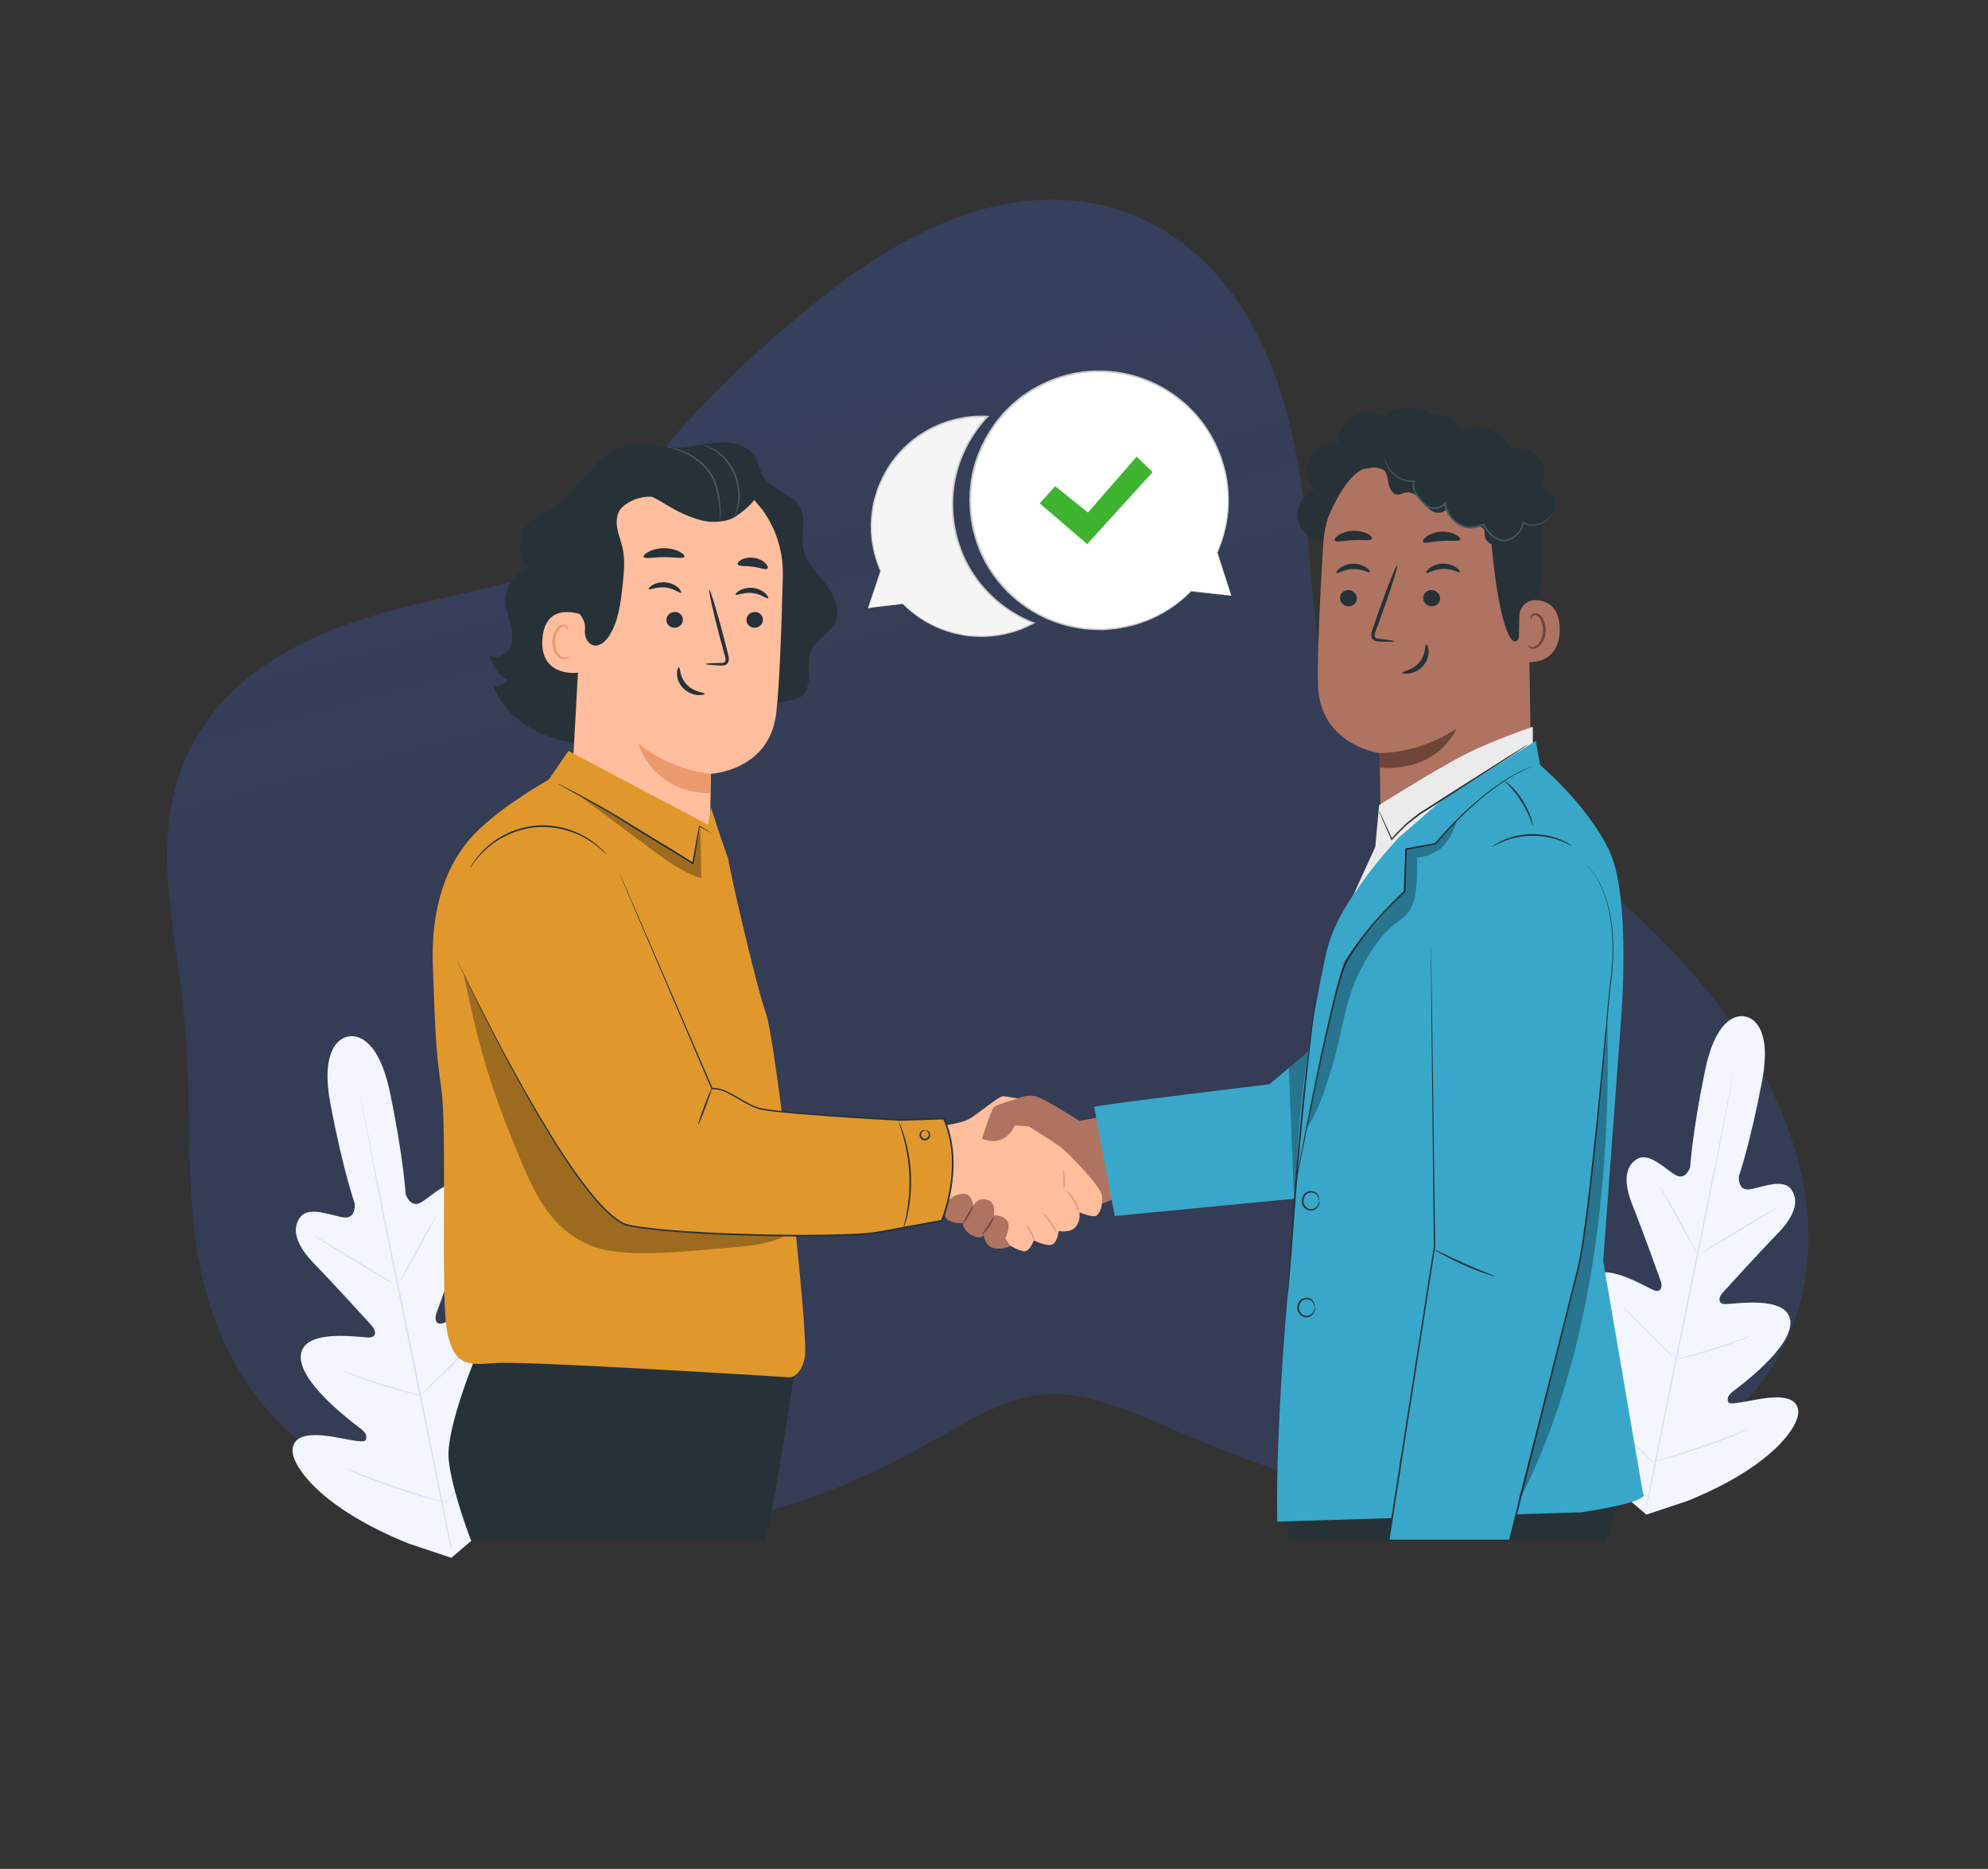 <svg width="383" height="360" viewBox="0 0 383 360" fill="none" xmlns="http://www.w3.org/2000/svg">
<rect x="0" y="0" width="383" height="360" fill="#333333" stroke="none"/>
<path fill-rule="evenodd" clip-rule="evenodd" d="M152.247 289.802L150.568 290.31L148.87 290.796L147.153 291.259L145.418 291.699L143.665 292.114L141.894 292.505L140.106 292.87L138.302 293.21L136.482 293.523L134.646 293.81L132.796 294.069L130.931 294.302L129.052 294.506L127.16 294.682L125.254 294.831L123.337 294.951L121.406 295.043L119.465 295.106L117.512 295.141L115.548 295.147L113.574 295.124L111.59 295.072L109.596 294.991L107.594 294.881L105.584 294.741L103.567 294.57L101.543 294.367L99.515 294.132L97.483 293.863L95.451 293.559L93.419 293.218L91.39 292.838L89.366 292.418L87.349 291.957L85.343 291.453L83.349 290.905L81.37 290.312L79.409 289.672L77.469 288.985L75.553 288.25L73.662 287.466L71.801 286.632L69.971 285.749L68.175 284.816L66.416 283.833L64.697 282.8L63.019 281.718L61.384 280.587L59.796 279.408L58.256 278.182L56.766 276.91L55.327 275.593L53.941 274.232L52.609 272.829L51.333 271.385L50.114 269.903L48.952 268.383L47.847 266.828L46.801 265.24L45.813 263.621L44.883 261.972L44.011 260.297L43.197 258.597L42.44 256.875L41.739 255.133L41.092 253.372L40.499 251.596L39.958 249.807L39.467 248.007L39.024 246.197L38.628 244.38L38.276 242.559L37.965 240.734L37.694 238.909L37.459 237.084L37.258 235.262L37.087 233.443L36.944 231.63L36.827 229.824L36.731 228.025L36.654 226.235L36.592 224.455L36.543 222.686L36.504 220.928L36.472 219.181L36.444 217.446L36.416 215.723L36.388 214.012L36.356 212.313L36.318 210.626L36.273 208.949L36.218 207.284L36.151 205.628L36.073 203.982L35.981 202.344L35.875 200.715L35.754 199.092L35.619 197.475L35.47 195.862L35.307 194.254L35.131 192.649L34.943 191.046L34.744 189.444L34.536 187.842L34.322 186.24L34.102 184.637L33.88 183.032L33.657 181.424L33.437 179.814L33.223 178.201L33.018 176.585L32.826 174.966L32.652 173.344L32.498 171.719L32.371 170.093L32.273 168.465L32.208 166.837L32.18 165.21L32.193 163.585L32.248 161.962L32.349 160.344L32.499 158.732L32.701 157.128L32.956 155.532L33.266 153.947L33.634 152.374L34.062 150.816L34.549 149.273L35.099 147.749L35.712 146.244L36.388 144.761L37.128 143.301L37.932 141.867L38.802 140.46L39.735 139.082L40.733 137.735L41.794 136.42L42.917 135.138L44.101 133.893L45.345 132.684L46.647 131.513L48.005 130.381L49.416 129.288L50.879 128.237L52.39 127.227L53.947 126.259L55.546 125.332L57.184 124.448L58.858 123.605L60.563 122.803L62.297 122.042L64.054 121.321L65.831 120.638L67.624 119.992L69.429 119.382L71.241 118.806L73.056 118.262L74.87 117.748L76.679 117.262L78.478 116.8L80.265 116.361L82.035 115.942L83.784 115.54L85.51 115.151L87.208 114.773L88.876 114.403L90.512 114.037L92.112 113.672L93.674 113.306L95.197 112.935L96.679 112.555L98.118 112.165L99.514 111.761L100.867 111.34L102.174 110.9L103.437 110.438L104.657 109.953L105.832 109.441L106.965 108.902L108.056 108.334L109.108 107.735L110.121 107.105L111.098 106.442L112.041 105.747L112.952 105.018L113.833 104.257L114.689 103.463L115.52 102.637L116.332 101.78L117.125 100.894L117.904 99.979L118.672 99.037L119.431 98.071L120.185 97.083L120.937 96.073L121.69 95.046L122.446 94.004L123.209 92.949L123.981 91.884L124.763 90.811L125.559 89.733L126.369 88.652L127.195 87.57L128.038 86.487L128.899 85.407L129.779 84.329L130.678 83.254L131.596 82.183L132.533 81.117L133.49 80.054L134.465 78.995L135.459 77.938L136.472 76.885L137.503 75.833L138.553 74.782L139.62 73.732L140.705 72.681L141.808 71.629L142.929 70.575L144.067 69.519L145.224 68.458L146.399 67.395L147.592 66.327L148.804 65.255L150.035 64.18L151.287 63.101L152.558 62.019L153.851 60.935L155.165 59.85L156.502 58.764L157.861 57.681L159.244 56.6L160.651 55.525L162.082 54.456L163.539 53.397L165.02 52.35L166.527 51.317L168.06 50.301L169.619 49.306L171.203 48.333L172.814 47.387L174.449 46.47L176.109 45.586L177.793 44.738L179.501 43.929L181.231 43.163L182.982 42.443L184.753 41.773L186.543 41.154L188.35 40.592L190.172 40.088L192.008 39.647L193.855 39.269L195.712 38.959L197.575 38.719L199.443 38.551L201.313 38.457L203.183 38.44L205.05 38.5L206.91 38.64L208.762 38.86L210.602 39.163L212.428 39.547L214.237 40.016L216.025 40.567L217.79 41.202L219.528 41.92L221.238 42.721L222.916 43.603L224.56 44.567L226.167 45.611L227.734 46.733L229.259 47.932L230.74 49.205L232.174 50.551L233.56 51.966L234.895 53.449L236.179 54.996L237.409 56.604L238.584 58.27L239.704 59.99L240.768 61.761L241.775 63.577L242.725 65.436L243.619 67.332L244.456 69.26L245.239 71.216L245.967 73.194L246.643 75.191L247.268 77.2L247.844 79.217L248.372 81.237L248.856 83.257L249.298 85.271L249.7 87.276L250.064 89.268L250.394 91.243L250.693 93.197L250.963 95.129L251.206 97.034L251.427 98.91L251.628 100.755L251.812 102.566L251.982 104.343L252.141 106.083L252.291 107.785L252.435 109.449L252.577 111.072L252.717 112.656L252.86 114.198L253.007 115.699L253.161 117.159L253.325 118.578L253.502 119.955L253.692 121.291L253.899 122.586L254.125 123.841L254.373 125.056L254.643 126.233L254.939 127.371L255.262 128.472L255.614 129.537L255.997 130.566L256.412 131.563L256.861 132.526L257.345 133.459L257.865 134.363L258.422 135.239L259.018 136.089L259.652 136.915L260.326 137.719L261.04 138.503L261.794 139.268L262.588 140.017L263.422 140.752L264.296 141.475L265.209 142.187L266.161 142.892L267.151 143.59L268.177 144.285L269.241 144.978L270.339 145.671L271.47 146.366L272.635 147.065L273.83 147.77L275.055 148.482L276.308 149.204L277.587 149.936L278.891 150.681L280.217 151.44L281.565 152.215L282.933 153.006L284.319 153.815L285.72 154.642L287.137 155.49L288.566 156.359L290.008 157.249L291.459 158.162L292.919 159.098L294.386 160.058L295.86 161.043L297.338 162.053L298.821 163.088L300.307 164.149L301.794 165.236L303.283 166.35L304.773 167.491L306.262 168.658L307.749 169.854L309.235 171.077L310.718 172.328L312.197 173.606L313.672 174.914L315.141 176.249L316.603 177.613L318.056 179.006L319.499 180.427L320.93 181.877L322.347 183.356L323.749 184.863L325.134 186.398L326.501 187.962L327.847 189.553L329.171 191.171L330.471 192.817L331.745 194.489L332.991 196.186L334.206 197.909L335.387 199.657L336.532 201.427L337.638 203.22L338.702 205.035L339.721 206.869L340.694 208.722L341.617 210.592L342.489 212.478L343.308 214.378L344.072 216.292L344.779 218.216L345.428 220.15L346.016 222.093L346.543 224.041L347.007 225.994L347.408 227.949L347.742 229.905L348.01 231.86L348.21 233.812L348.342 235.759L348.404 237.698L348.395 239.628L348.316 241.547L348.164 243.453L347.94 245.343L347.643 247.215L347.273 249.068L346.83 250.899L346.313 252.705L345.723 254.486L345.059 256.239L344.322 257.961L343.513 259.651L342.631 261.307L341.679 262.927L340.656 264.509L339.564 266.052L338.403 267.553L337.176 269.011L335.883 270.425L334.526 271.793L333.107 273.115L331.628 274.387L330.091 275.611L328.497 276.784L326.85 277.906L325.15 278.976L323.402 279.994L321.606 280.959L319.766 281.87L317.884 282.728L315.963 283.533L314.005 284.284L312.013 284.981L309.99 285.625L307.937 286.216L305.859 286.754L303.757 287.24L301.633 287.675L299.49 288.057L297.331 288.389L295.158 288.671L292.973 288.904L290.777 289.087L288.574 289.222L286.364 289.31L284.151 289.35L281.934 289.344L279.717 289.292L277.501 289.194L275.287 289.052L273.077 288.866L270.873 288.636L268.675 288.364L266.485 288.05L264.306 287.695L262.137 287.301L259.982 286.868L257.842 286.399L255.718 285.894L253.613 285.356L251.527 284.786L249.462 284.186L247.421 283.56L245.403 282.908L243.413 282.234L241.449 281.541L239.516 280.831L237.613 280.109L235.742 279.377L233.905 278.639L232.104 277.901L230.339 277.166L228.611 276.437L226.921 275.72L225.27 275.018L223.658 274.335L222.085 273.676L220.551 273.043L219.055 272.441L217.597 271.873L216.176 271.342L214.791 270.85L213.44 270.402L212.123 269.998L210.837 269.641L209.581 269.332L208.353 269.074L207.15 268.867L205.97 268.711L204.812 268.608L203.672 268.557L202.549 268.558L201.44 268.611L200.342 268.716L199.253 268.87L198.171 269.074L197.093 269.325L196.016 269.622L194.94 269.962L193.861 270.345L192.777 270.768L191.686 271.228L190.587 271.723L189.478 272.251L188.356 272.809L187.221 273.394L186.071 274.004L184.904 274.636L183.721 275.287L182.518 275.955L181.297 276.636L180.055 277.33L178.792 278.031L177.507 278.74L176.201 279.452L174.873 280.165L173.521 280.878L172.147 281.589L170.75 282.294L169.331 282.993L167.888 283.683L166.423 284.363L164.935 285.032L163.424 285.687L161.891 286.328L160.337 286.952L158.761 287.56L157.163 288.15L155.545 288.721L153.906 289.272L152.247 289.802Z" fill="url(#paint0_linear_4_1581)"/>
<path d="M67.055 199.682C67.055 199.682 72.516 197.889 75.137 210.476C77.759 223.063 78.147 230.024 78.147 230.024C78.147 230.024 79.003 232.743 81.011 231.665C83.019 230.587 86.375 226.886 88.869 228.4C91.46 229.969 91.526 233.349 89.73 237.801C87.934 242.253 84.366 252.151 84.045 253.048C83.729 253.926 83.887 255.392 85.368 254.877C86.854 254.362 96.235 248.323 98.838 252.939C101.441 257.555 94.403 269.136 93.656 270.421C92.91 271.699 93.019 272.365 93.583 272.886C94.148 273.407 97.109 271.081 99.851 269.47C102.588 267.864 106.046 266.477 107.327 269.264C108.607 272.05 106.635 281.645 93.456 294.511L86.957 300.072L78.802 297.358C61.728 290.483 56.242 282.366 56.358 279.301C56.473 276.236 60.199 276.199 63.348 276.642C66.497 277.084 70.119 278.107 70.441 277.411C70.763 276.714 70.611 276.06 69.434 275.157C68.257 274.255 57.322 266.229 57.966 260.971C58.609 255.713 69.591 257.718 71.163 257.633C72.735 257.542 72.316 256.131 71.691 255.441C71.054 254.732 63.973 246.942 60.611 243.513C57.25 240.079 56.024 236.929 57.82 234.494C59.549 232.144 64.064 234.288 66.333 234.518C68.602 234.748 68.354 231.907 68.354 231.907C68.354 231.907 66.06 225.329 63.669 212.693C61.279 200.057 67.164 199.651 67.164 199.651" fill="#F3F6FF"/>
<path d="M87.024 298.279C85.234 289.005 82.656 276.218 79.755 262.098C76.861 247.984 74.246 235.203 72.407 225.941C71.491 221.319 70.751 217.575 70.235 214.971C69.98 213.687 69.78 212.681 69.64 211.991C69.573 211.657 69.519 211.403 69.476 211.215C69.44 211.04 69.41 210.955 69.41 210.955C69.41 210.955 69.416 211.046 69.446 211.221C69.476 211.409 69.525 211.669 69.58 212.003C69.707 212.699 69.889 213.705 70.12 214.995C70.593 217.594 71.303 221.349 72.195 225.983C73.985 235.257 76.564 248.044 79.458 262.158C82.358 276.278 84.967 289.059 86.806 298.321" fill="#D8E0FE"/>
<path d="M84.385 233.767C84.385 233.767 84.24 233.936 84.021 234.264C83.803 234.597 83.499 235.081 83.129 235.687C82.395 236.905 81.418 238.607 80.381 240.509C79.367 242.381 78.451 244.077 77.747 245.385C77.432 245.96 77.165 246.457 76.94 246.857C76.746 247.202 76.649 247.402 76.667 247.414C76.685 247.426 76.813 247.245 77.037 246.918C77.256 246.584 77.559 246.1 77.923 245.488C78.645 244.264 79.598 242.55 80.635 240.648C81.661 238.782 82.589 237.098 83.305 235.79C83.627 235.215 83.894 234.724 84.118 234.318C84.306 233.967 84.404 233.773 84.385 233.761V233.767Z" fill="#D8E0FE"/>
<path d="M75.872 247.354C75.915 247.287 72.486 245.125 68.215 242.532C63.943 239.94 60.448 237.892 60.405 237.959C60.363 238.025 63.791 240.188 68.063 242.78C72.335 245.373 75.83 247.42 75.872 247.354Z" fill="#D8E0FE"/>
<path d="M81.296 268.827C81.296 268.827 81.084 268.737 80.696 268.627C80.24 268.506 79.688 268.355 79.039 268.179C77.644 267.798 75.714 267.265 73.602 266.604C71.491 265.944 69.604 265.284 68.239 264.793C67.601 264.569 67.061 264.375 66.618 264.218C66.236 264.084 66.018 264.018 66.012 264.036C66.005 264.054 66.206 264.157 66.576 264.321C66.946 264.484 67.486 264.714 68.16 264.987C69.507 265.526 71.394 266.223 73.511 266.883C75.623 267.549 77.571 268.052 78.984 268.379C79.694 268.543 80.265 268.664 80.665 268.737C81.066 268.809 81.284 268.846 81.29 268.827H81.296Z" fill="#D8E0FE"/>
<path d="M91.715 258.233C91.715 258.233 91.539 258.348 91.26 258.603C90.981 258.857 90.587 259.227 90.101 259.687C89.13 260.614 87.808 261.904 86.357 263.34C84.907 264.781 83.603 266.096 82.674 267.053C82.207 267.531 81.837 267.925 81.582 268.204C81.327 268.482 81.194 268.64 81.212 268.652C81.224 268.664 81.388 268.537 81.667 268.282C81.946 268.034 82.341 267.658 82.826 267.198C83.797 266.271 85.12 264.981 86.57 263.545C88.02 262.104 89.324 260.789 90.253 259.832C90.72 259.354 91.09 258.96 91.345 258.681C91.6 258.403 91.733 258.245 91.715 258.233Z" fill="#D8E0FE"/>
<path d="M98.916 276.581C98.916 276.581 98.698 276.739 98.34 277.06C97.945 277.423 97.448 277.889 96.853 278.447C95.603 279.628 93.892 281.27 92.017 283.093C90.142 284.922 88.449 286.588 87.242 287.799C86.672 288.381 86.192 288.866 85.816 289.253C85.482 289.599 85.306 289.798 85.325 289.817C85.337 289.829 85.543 289.659 85.901 289.338C86.295 288.975 86.793 288.508 87.388 287.951C88.638 286.77 90.349 285.128 92.224 283.305C94.099 281.475 95.785 279.81 96.999 278.598C97.569 278.017 98.049 277.532 98.425 277.144C98.758 276.799 98.934 276.599 98.916 276.581Z" fill="#D8E0FE"/>
<path d="M85.556 289.404C85.556 289.404 85.295 289.289 84.803 289.132C84.257 288.962 83.559 288.744 82.722 288.484C80.969 287.939 78.541 287.175 75.89 286.261C73.238 285.352 70.854 284.468 69.136 283.813C68.317 283.504 67.632 283.244 67.098 283.044C66.612 282.862 66.345 282.778 66.339 282.796C66.333 282.814 66.588 282.941 67.055 283.153C67.522 283.365 68.208 283.662 69.058 284.007C70.763 284.71 73.135 285.625 75.793 286.539C78.45 287.454 80.89 288.187 82.661 288.684C83.547 288.932 84.269 289.12 84.767 289.241C85.264 289.362 85.544 289.423 85.55 289.398L85.556 289.404Z" fill="#D8E0FE"/>
<path d="M336.225 195.821C336.225 195.821 331.003 194.109 328.503 206.14C326.003 218.171 325.624 224.818 325.624 224.818C325.624 224.818 324.803 227.421 322.888 226.387C320.966 225.353 317.759 221.823 315.373 223.263C312.901 224.761 312.83 227.991 314.544 232.249C316.259 236.507 319.673 245.963 319.973 246.819C320.274 247.66 320.124 249.058 318.709 248.566C317.287 248.074 308.322 242.304 305.836 246.712C303.35 251.126 310.072 262.195 310.787 263.421C311.501 264.648 311.394 265.283 310.858 265.775C310.322 266.274 307.486 264.049 304.872 262.515C302.257 260.975 298.949 259.656 297.728 262.323C296.506 264.99 298.392 274.154 310.98 286.449L317.187 291.762L324.981 289.166C341.319 282.598 346.562 274.839 346.448 271.908C346.334 268.977 342.776 268.941 339.769 269.369C336.761 269.79 333.297 270.767 332.989 270.103C332.682 269.44 332.825 268.813 333.954 267.95C335.082 267.087 345.527 259.42 344.912 254.393C344.298 249.365 333.804 251.283 332.304 251.205C330.803 251.119 331.203 249.771 331.804 249.108C332.411 248.431 339.183 240.985 342.391 237.705C345.598 234.424 346.777 231.415 345.062 229.083C343.412 226.836 339.09 228.883 336.926 229.111C334.761 229.339 334.997 226.615 334.997 226.615C334.997 226.615 337.19 220.325 339.469 208.251C341.755 196.177 336.133 195.792 336.133 195.792" fill="#F3F6FF"/>
<path d="M317.145 290.043C318.853 281.178 321.324 268.962 324.089 255.469C326.861 241.983 329.354 229.767 331.111 220.916C331.983 216.502 332.69 212.922 333.183 210.433C333.426 209.206 333.619 208.25 333.747 207.58C333.812 207.266 333.862 207.017 333.904 206.838C333.94 206.674 333.969 206.589 333.969 206.589C333.969 206.589 333.969 206.674 333.933 206.846C333.904 207.024 333.862 207.273 333.804 207.587C333.683 208.25 333.512 209.213 333.29 210.447C332.84 212.929 332.161 216.516 331.304 220.952C329.597 229.816 327.132 242.033 324.36 255.526C321.589 269.019 319.095 281.235 317.338 290.086" fill="#D8E0FE"/>
<path d="M319.666 228.39C319.666 228.39 319.809 228.547 320.016 228.868C320.231 229.182 320.516 229.653 320.874 230.23C321.581 231.393 322.51 233.019 323.503 234.837C324.467 236.627 325.346 238.246 326.024 239.501C326.324 240.051 326.581 240.521 326.796 240.906C326.982 241.242 327.074 241.427 327.053 241.434C327.039 241.441 326.91 241.277 326.703 240.956C326.496 240.643 326.203 240.172 325.853 239.587C325.16 238.417 324.253 236.777 323.26 234.966C322.281 233.183 321.395 231.571 320.709 230.323C320.402 229.774 320.145 229.303 319.931 228.918C319.752 228.583 319.659 228.398 319.674 228.383L319.666 228.39Z" fill="#D8E0FE"/>
<path d="M327.804 241.377C327.761 241.313 331.04 239.245 335.126 236.77C339.212 234.288 342.549 232.334 342.591 232.399C342.634 232.463 339.355 234.531 335.269 237.006C331.19 239.487 327.847 241.441 327.804 241.377Z" fill="#D8E0FE"/>
<path d="M322.616 261.901C322.616 261.901 322.816 261.816 323.188 261.709C323.623 261.595 324.152 261.445 324.773 261.281C326.109 260.917 327.952 260.411 329.967 259.776C331.982 259.149 333.789 258.514 335.096 258.05C335.703 257.836 336.218 257.651 336.639 257.501C337.004 257.373 337.211 257.309 337.218 257.33C337.225 257.351 337.032 257.444 336.682 257.601C336.325 257.758 335.811 257.979 335.168 258.236C333.882 258.749 332.082 259.413 330.053 260.047C328.031 260.682 326.174 261.167 324.823 261.481C324.145 261.638 323.595 261.752 323.216 261.823C322.838 261.894 322.623 261.923 322.616 261.909V261.901Z" fill="#D8E0FE"/>
<path d="M312.666 251.775C312.666 251.775 312.83 251.889 313.101 252.124C313.366 252.367 313.744 252.716 314.209 253.158C315.137 254.043 316.402 255.276 317.788 256.653C319.174 258.029 320.417 259.284 321.31 260.204C321.752 260.661 322.11 261.039 322.353 261.303C322.595 261.566 322.724 261.716 322.71 261.73C322.695 261.745 322.545 261.616 322.274 261.381C322.01 261.139 321.631 260.789 321.167 260.347C320.238 259.463 318.974 258.229 317.588 256.852C316.202 255.476 314.959 254.221 314.066 253.301C313.623 252.844 313.266 252.466 313.023 252.203C312.78 251.939 312.651 251.789 312.666 251.775Z" fill="#D8E0FE"/>
<path d="M305.778 269.312C305.778 269.312 305.986 269.461 306.328 269.768C306.707 270.118 307.186 270.56 307.75 271.095C308.943 272.221 310.579 273.79 312.372 275.538C314.165 277.285 315.78 278.875 316.937 280.038C317.48 280.594 317.937 281.057 318.301 281.421C318.616 281.756 318.787 281.942 318.773 281.956C318.759 281.97 318.566 281.806 318.223 281.5C317.844 281.15 317.366 280.708 316.801 280.173C315.608 279.046 313.972 277.477 312.179 275.73C310.386 273.983 308.772 272.392 307.614 271.23C307.071 270.674 306.614 270.21 306.25 269.847C305.936 269.511 305.764 269.326 305.778 269.312Z" fill="#D8E0FE"/>
<path d="M318.544 281.571C318.544 281.571 318.794 281.464 319.266 281.314C319.787 281.15 320.452 280.943 321.252 280.701C322.931 280.18 325.245 279.453 327.781 278.575C330.317 277.705 332.596 276.857 334.239 276.236C335.025 275.944 335.675 275.694 336.189 275.502C336.654 275.33 336.911 275.245 336.918 275.259C336.925 275.281 336.682 275.395 336.232 275.601C335.782 275.801 335.132 276.086 334.318 276.422C332.689 277.092 330.424 277.969 327.881 278.839C325.345 279.716 323.009 280.415 321.316 280.886C320.466 281.121 319.78 281.3 319.302 281.421C318.823 281.535 318.559 281.592 318.552 281.571H318.544Z" fill="#D8E0FE"/>
<path d="M195.492 211.827C195.492 211.827 197.576 210.754 199.418 211.157C201.26 211.56 207.946 215.921 207.946 215.921L213.336 214.916L216.511 230.13L195.486 238.869V211.827H195.492Z" fill="#AE7461"/>
<path d="M179.943 217.13C179.943 217.13 184.762 216.523 186.505 215.648C188.248 214.774 192.409 211.083 193.284 211.151C194.158 211.22 197.309 211.821 197.309 211.821L196.032 215.648C196.032 215.648 202.339 219.475 204.219 220.883C206.098 222.291 212.002 228.599 212.269 230.143C212.536 231.687 212.071 233.498 211.333 234.1C210.595 234.702 207.909 233.498 207.909 233.498C207.909 233.498 208.312 234.906 207.307 236.252C206.303 237.592 203.952 237.127 203.952 237.127C203.952 237.127 203.753 239.341 202.674 239.744C201.601 240.147 199.182 238.938 199.182 238.938C199.182 238.938 198.45 240.817 197.576 241.016C196.701 241.214 194.214 239.738 194.214 239.738C194.214 239.738 183.478 232.022 181.065 230.881C178.653 229.74 177.915 229.672 177.915 229.672L179.943 217.13Z" fill="#FFBE9D"/>
<path d="M199.182 238.931C199.132 238.931 199.101 238.739 198.99 238.46C198.878 238.175 198.686 237.796 198.45 237.387C197.972 236.568 197.544 235.911 197.619 235.855C197.687 235.805 198.233 236.376 198.729 237.226C198.977 237.648 199.145 238.069 199.207 238.398C199.275 238.727 199.219 238.938 199.182 238.931Z" fill="#EB996E"/>
<path d="M203.648 237.629C203.561 237.672 203.033 236.711 202.295 235.601C201.564 234.484 200.776 233.74 200.832 233.666C200.881 233.591 201.805 234.267 202.562 235.415C203.325 236.556 203.722 237.586 203.648 237.623V237.629Z" fill="#EB996E"/>
<path d="M207.952 233.759C207.859 233.784 207.555 232.624 206.817 231.371C206.085 230.112 205.223 229.281 205.285 229.212C205.328 229.144 206.333 229.895 207.09 231.21C207.859 232.518 208.026 233.753 207.946 233.765L207.952 233.759Z" fill="#EB996E"/>
<path d="M204.807 225.386C204.894 225.367 205.123 226.167 205.167 227.184C205.217 228.201 205.055 229.02 204.968 229.008C204.875 229.002 204.888 228.189 204.844 227.197C204.801 226.204 204.72 225.398 204.807 225.386Z" fill="#EB996E"/>
<path d="M189.184 219.344C189.184 219.344 190.859 213.979 191.466 213.303C192.068 212.634 197.681 211.157 197.681 211.157L199.418 215.654L198.171 216.969L195.485 216.795C195.485 216.795 193.811 221.224 189.178 219.344H189.184Z" fill="#AE7461"/>
<path d="M178.894 229.957C178.894 229.957 178.125 230.546 178.894 231.954C179.663 233.362 181.741 232.357 182.411 231.954C182.411 231.954 181.406 234.304 182.678 235.042C183.955 235.781 185.494 235.582 185.494 235.582C185.494 235.582 185.425 236.99 187.236 237.933C189.047 238.869 189.519 237.933 189.519 237.933C189.519 237.933 189.717 240.283 191.801 240.482C193.879 240.68 194.611 239.967 194.611 239.967L193.681 238.578C193.681 238.578 194.89 236.115 193.947 235.042C193.011 233.969 191.466 234.106 191.466 234.106C191.466 234.106 191.876 231.923 190.679 231.321C188.458 230.192 187.503 232.295 187.503 232.295C187.503 232.295 187.367 229.907 185.624 229.957C183.881 230.012 182.938 231.085 182.938 231.085L178.882 229.957H178.894Z" fill="#AE7461"/>
<path d="M187.509 232.289C187.59 232.326 187.261 233.145 186.709 234.075C186.163 235.012 185.605 235.694 185.531 235.644C185.456 235.595 185.884 234.838 186.43 233.914C186.976 232.99 187.429 232.245 187.509 232.289Z" fill="#6F4439"/>
<path d="M191.51 234.404C191.59 234.441 191.243 235.315 190.598 236.258C189.953 237.207 189.265 237.846 189.203 237.784C189.134 237.722 189.705 237.002 190.331 236.078C190.964 235.154 191.429 234.36 191.51 234.404Z" fill="#6F4439"/>
<path d="M149.948 259.727H139.77L137.165 296.737H147.368C149.104 291.099 153.446 261.725 153.446 261.725L149.948 259.727Z" fill="#263238"/>
<path d="M92.304 259.728C92.304 259.728 85.791 275.004 86.443 281.182C87.094 287.365 90.753 296.737 90.753 296.737H141.16C141.16 296.737 142.568 291.57 143.653 283.935C144.738 276.3 147.672 259.728 147.672 259.728H92.304Z" fill="#263238"/>
<path d="M158.923 112.317C157.224 110.171 155.115 108.1 154.681 105.395C154.278 102.908 155.369 100.186 154.253 97.922C152.882 95.143 148.937 94.597 147.225 92.011C146.394 90.758 146.202 89.17 145.383 87.911C143.988 85.765 141.129 85.077 138.573 85.219C136.018 85.368 133.525 86.162 130.969 86.212C127.459 86.286 123.905 84.971 120.5 85.809C116.741 86.739 114.316 89.902 111.748 92.96L108.424 96.489C107.742 97.084 107.028 97.636 106.247 98.083C104.882 98.877 103.344 99.392 102.153 100.427C99.61 102.642 99.592 107.138 102.128 109.365C99.393 110.091 97.322 112.813 97.353 115.642C97.365 117.198 97.942 118.687 98.333 120.194C98.723 121.701 98.928 123.37 98.233 124.765C97.545 126.161 95.672 127.048 94.357 126.223C94.735 128.257 96.094 130.087 97.93 131.048C97.16 131.762 96.118 132.171 95.07 132.158C97.588 138.956 105.137 142.833 112.375 143.217C119.613 143.602 126.677 141.183 133.525 138.801L153.267 134.658C154.997 134.348 155.809 132.301 155.865 130.54C155.921 128.784 155.568 126.936 156.268 125.324C157.236 123.116 159.909 122.043 160.914 119.853C162.055 117.36 160.635 114.457 158.929 112.305L158.923 112.317Z" fill="#263238"/>
<path d="M111.941 127.916C110.737 123.444 109.553 118.935 109.137 114.327C108.722 109.712 109.106 104.949 110.942 100.694C111.221 100.049 113.528 95.745 114.223 95.85C114.719 95.924 113.224 99.975 113.454 100.421C115.65 104.676 116.046 109.681 115.414 114.432C114.781 119.183 113.572 123.419 111.934 127.922" fill="#263238"/>
<path d="M112.394 110.239C112.617 98.622 119.557 89.071 131.162 89.611L132.229 89.722C142.99 90.857 151.084 100.061 150.817 110.884C150.569 120.951 150.166 132.072 149.539 137.418C148.237 148.489 136.967 149.047 136.967 149.047C136.942 149.047 136.663 167.338 136.663 167.338L110.279 149.053L112.4 110.246L112.394 110.239Z" fill="#FFBE9D"/>
<path d="M136.967 149.047C136.967 149.047 129.933 148.719 122.98 143.261C122.98 143.261 125.579 152.632 136.743 152.8L136.96 149.054L136.967 149.047Z" fill="#EB996E"/>
<path d="M146.984 119.481C146.928 120.318 146.165 120.963 145.291 120.92C144.416 120.876 143.752 120.157 143.808 119.32C143.864 118.482 144.627 117.837 145.501 117.881C146.376 117.924 147.046 118.644 146.984 119.481Z" fill="#263238"/>
<path d="M147.97 115.239C147.753 115.425 146.649 114.407 144.943 114.234C143.244 114.035 141.904 114.78 141.737 114.55C141.656 114.451 141.898 114.097 142.481 113.756C143.058 113.421 144.013 113.13 145.074 113.248C146.134 113.365 146.984 113.849 147.455 114.302C147.939 114.761 148.076 115.152 147.97 115.232V115.239Z" fill="#263238"/>
<path d="M131.565 119.481C131.509 120.318 130.746 120.963 129.872 120.92C128.997 120.876 128.333 120.157 128.389 119.32C128.445 118.482 129.208 117.837 130.082 117.881C130.957 117.924 131.621 118.644 131.565 119.481Z" fill="#263238"/>
<path d="M131.211 114.172C130.994 114.358 129.884 113.34 128.185 113.167C126.485 112.968 125.145 113.713 124.978 113.483C124.897 113.384 125.133 113.03 125.722 112.689C126.299 112.348 127.254 112.063 128.315 112.181C129.375 112.298 130.225 112.782 130.697 113.235C131.174 113.694 131.317 114.085 131.211 114.165V114.172Z" fill="#263238"/>
<path d="M135.937 127.904C135.937 127.804 137.016 127.736 138.759 127.699C139.2 127.699 139.621 127.656 139.727 127.37C139.863 127.066 139.727 126.576 139.572 126.049C139.274 124.951 138.964 123.804 138.635 122.601C137.345 117.695 136.458 113.682 136.657 113.632C136.855 113.582 138.058 117.515 139.349 122.421C139.659 123.63 139.95 124.784 140.229 125.882C140.341 126.39 140.564 126.986 140.273 127.612C140.124 127.922 139.777 128.127 139.491 128.17C139.206 128.226 138.958 128.208 138.741 128.195C137.004 128.108 135.931 128.003 135.937 127.904Z" fill="#263238"/>
<path d="M130.802 128.555C131.081 128.567 130.889 130.415 132.334 131.898C133.773 133.38 135.77 133.38 135.757 133.641C135.77 133.759 135.28 133.951 134.449 133.889C133.63 133.833 132.464 133.442 131.583 132.537C130.703 131.631 130.399 130.515 130.417 129.746C130.43 128.964 130.684 128.53 130.808 128.555H130.802Z" fill="#263238"/>
<path d="M131.844 107.25C131.627 107.696 129.952 107.299 127.924 107.324C125.902 107.312 124.227 107.727 124.004 107.287C123.905 107.076 124.233 106.667 124.934 106.289C125.629 105.91 126.702 105.594 127.918 105.588C129.133 105.588 130.212 105.892 130.907 106.264C131.608 106.636 131.943 107.039 131.844 107.25Z" fill="#263238"/>
<path d="M147.864 109.501C147.523 109.855 146.394 109.334 144.987 109.166C143.585 108.949 142.351 109.154 142.121 108.72C142.022 108.509 142.251 108.143 142.81 107.833C143.362 107.523 144.255 107.312 145.222 107.448C146.19 107.579 146.99 108.019 147.443 108.472C147.902 108.924 148.02 109.34 147.871 109.514L147.864 109.501Z" fill="#263238"/>
<path d="M112.437 118.544C112.257 118.445 105.056 115.487 104.498 123.091C103.94 130.695 111.693 129.684 111.717 129.467C111.749 129.25 112.431 118.538 112.431 118.538L112.437 118.544Z" fill="#FFBE9D"/>
<path d="M109.609 126.421C109.578 126.396 109.472 126.502 109.236 126.589C109.013 126.675 108.629 126.713 108.244 126.539C107.463 126.186 106.88 124.858 106.942 123.488C106.973 122.793 107.165 122.148 107.45 121.621C107.723 121.081 108.114 120.721 108.523 120.678C108.932 120.616 109.199 120.876 109.28 121.1C109.367 121.317 109.305 121.466 109.348 121.484C109.367 121.503 109.522 121.366 109.484 121.05C109.466 120.895 109.385 120.709 109.218 120.554C109.044 120.393 108.784 120.3 108.498 120.306C107.909 120.306 107.338 120.802 107.028 121.385C106.681 121.962 106.452 122.694 106.414 123.469C106.352 125.007 107.028 126.496 108.108 126.893C108.635 127.072 109.088 126.942 109.336 126.781C109.584 126.607 109.64 126.446 109.615 126.427L109.609 126.421Z" fill="#EB996E"/>
<path d="M146.711 97.965C147.989 97.363 144.546 93.139 141.607 91.57C137.166 89.201 130.262 87.471 125.97 88.401C120.798 89.511 116.419 91.769 113.572 96.228C110.725 100.688 109.423 106.009 109.23 111.294C109.175 112.906 109.23 114.593 110.006 116.014C110.961 117.763 112.933 118.954 112.691 121.267C112.604 122.111 112.791 122.985 113.33 123.642C114.626 125.212 116.419 123.934 117.293 122.588C119.16 119.716 119.576 116.169 119.942 112.764C120.202 110.345 120.463 107.87 119.929 105.495C119.638 104.204 119.117 102.964 118.9 101.661C118.683 100.359 118.813 98.895 119.681 97.897C119.824 97.735 120.053 97.531 120.339 97.314C122.615 95.565 125.667 95.192 128.309 96.321C132.495 98.114 139.665 100.849 141.675 99.516C144.559 97.599 145.303 96.278 145.303 96.278L146.711 97.971V97.965Z" fill="#263238"/>
<path d="M126.436 87.396C130.709 86.267 135.46 86.646 139.244 88.928C141.253 90.138 143.015 91.98 143.504 94.275C143.994 96.569 142.853 99.28 140.627 100.024L140.472 100.111C137.153 100.998 135.076 100.421 131.906 99.094C129.245 97.977 126.932 96.141 124.259 95.031C121.424 93.859 118.23 93.555 115.222 94.188C118.348 91.062 122.156 88.525 126.423 87.396H126.436Z" fill="#263238"/>
<path d="M128.364 86.075C128.364 86.075 128.643 86.075 129.14 86.15C129.63 86.243 130.343 86.398 131.186 86.708C132.03 87.018 133.004 87.483 133.99 88.153C134.976 88.817 135.981 89.697 136.781 90.826C137.587 91.961 138.034 93.226 138.319 94.374C138.598 95.527 138.722 96.594 138.784 97.487C138.846 98.38 138.852 99.106 138.84 99.602C138.828 100.099 138.803 100.378 138.784 100.378C138.759 100.378 138.741 100.105 138.716 99.602C138.685 99.106 138.648 98.387 138.561 97.506C138.468 96.625 138.325 95.577 138.034 94.448C137.736 93.326 137.296 92.098 136.52 91.012C135.751 89.921 134.778 89.065 133.822 88.395C132.867 87.731 131.924 87.247 131.106 86.919C129.462 86.261 128.352 86.131 128.364 86.069V86.075Z" fill="#455A64"/>
<path d="M135.367 85.653C135.367 85.653 135.609 85.697 136.024 85.833C136.229 85.914 136.496 85.97 136.775 86.112C137.066 86.261 137.383 86.423 137.724 86.596C139.076 87.39 140.75 88.978 141.668 91.236C141.916 91.788 142.072 92.358 142.227 92.91C142.332 93.468 142.45 94.008 142.475 94.535C142.543 95.056 142.506 95.552 142.506 96.018C142.45 96.477 142.431 96.917 142.332 97.301C142.239 97.686 142.177 98.04 142.053 98.331C141.941 98.623 141.867 98.883 141.749 99.075C141.538 99.466 141.414 99.671 141.395 99.658C141.327 99.627 141.854 98.79 142.109 97.258C142.189 96.88 142.196 96.452 142.239 96.005C142.227 95.552 142.258 95.069 142.183 94.56C142.152 94.051 142.028 93.53 141.923 92.985C141.761 92.451 141.619 91.899 141.371 91.36C140.478 89.17 138.896 87.613 137.606 86.788C137.277 86.602 136.973 86.435 136.7 86.274C136.434 86.112 136.179 86.044 135.981 85.945C135.584 85.771 135.361 85.666 135.367 85.647V85.653Z" fill="#455A64"/>
<path d="M140.322 165.502C140.322 166.544 145.551 189.524 147.554 195.168C149.558 200.812 155.896 257.408 155.059 261.433C154.228 265.465 152.057 265.304 152.057 265.304C152.057 265.304 100.838 262.078 95.331 262.562C89.823 263.046 87.491 262.885 86.157 256.596C84.824 250.306 86.195 217.626 85.029 209.725C83.863 201.823 83.85 197.996 83.397 186.255C83.007 176.083 85.32 167.921 90.158 162.035C94.996 156.149 105.707 150.189 105.707 150.189L109.509 144.65L136.39 158.866L137.004 155.628L138.635 160.664L140.316 165.496L140.322 165.502Z" fill="#E0982C"/>
<g opacity="0.3">
<path d="M151.884 235.526C151.437 234.385 149.986 234.1 148.764 233.963C137.37 232.698 125.518 229.857 117.194 221.974C113.938 218.892 111.37 215.164 108.902 211.424C103.493 203.249 98.413 194.864 93.334 186.484L89.389 187.979C91.808 199.813 94.19 208.379 98.128 218.079C102.073 227.792 105.131 237.188 115.116 240.37C121.573 242.423 133.835 240.848 140.589 240.321C143.411 240.097 146.246 239.824 148.956 239.012C149.775 238.764 150.606 238.454 151.22 237.858C151.834 237.263 152.194 236.326 151.878 235.532L151.884 235.526Z" fill="black"/>
</g>
<path d="M87.993 184.884C88.291 185.412 111.084 234.094 121.262 236.097C131.44 238.1 163.072 238.566 169.244 237.399C175.415 236.233 181.456 235.142 181.456 235.142C181.456 235.142 185.928 224.523 181.847 215.481L173.349 215.747C173.349 215.747 149.725 214.476 146.388 213.558C143.051 212.64 140.167 209.514 137.165 209.681L119.197 167.859C119.197 167.859 107.518 157.011 99.176 160.354C90.834 163.691 85.556 180.53 87.999 184.878L87.993 184.884Z" fill="#E0982C"/>
<path d="M174.001 236.829C174.001 236.829 174.039 236.531 174.169 236.01C174.305 235.489 174.473 234.732 174.646 233.796C174.826 232.859 174.981 231.73 175.099 230.471C175.198 229.212 175.242 227.823 175.186 226.365C175.062 223.45 174.541 220.845 174.032 219.003C173.778 218.079 173.549 217.341 173.369 216.839C173.195 216.33 173.114 216.045 173.133 216.039C173.152 216.032 173.276 216.299 173.487 216.795C173.704 217.291 173.964 218.023 174.249 218.941C174.82 220.777 175.384 223.407 175.508 226.353C175.564 227.823 175.508 229.225 175.397 230.496C175.267 231.761 175.087 232.896 174.876 233.839C174.671 234.782 174.466 235.532 174.293 236.041C174.125 236.556 174.026 236.835 174.001 236.823V236.829Z" fill="#263238"/>
<path d="M119.197 167.865C119.197 167.865 119.321 168.113 119.539 168.609C119.756 169.112 120.078 169.837 120.5 170.793C121.337 172.722 122.565 175.544 124.134 179.166C127.273 186.429 131.782 196.873 137.29 209.638L137.166 209.563C138.586 209.495 139.919 210.115 141.147 210.785C142.388 211.467 143.585 212.261 144.906 212.863C146.209 213.527 147.685 213.675 149.179 213.855C150.674 214.035 152.206 214.165 153.751 214.296C159.953 214.81 166.521 215.214 173.356 215.592H173.344C176.017 215.505 178.907 215.412 181.841 215.319H181.946L181.99 215.412C183.298 218.414 183.85 221.788 183.689 225.162C183.546 228.542 182.852 231.948 181.605 235.204L181.574 235.284L181.487 235.303C179.775 235.619 177.933 235.96 176.085 236.302C174.1 236.667 172.128 237.033 170.174 237.393C168.214 237.778 166.211 237.92 164.257 238.001C160.325 238.181 156.455 238.193 152.647 238.175C148.838 238.156 145.104 238.063 141.445 237.933C137.786 237.802 134.207 237.616 130.721 237.35C128.978 237.226 127.254 237.058 125.561 236.872C123.868 236.649 122.199 236.5 120.568 236.041C119.768 235.743 119.061 235.284 118.404 234.794C117.746 234.298 117.138 233.746 116.568 233.182C115.414 232.047 114.384 230.843 113.411 229.622C109.559 224.722 106.538 219.76 103.834 215.22C98.494 206.09 94.636 198.443 91.988 193.158C90.673 190.51 89.674 188.444 89.004 187.037C88.335 185.629 88 184.884 88 184.884C88 184.884 88.099 185.064 88.279 185.418C88.459 185.784 88.719 186.311 89.06 187.006C89.755 188.407 90.778 190.454 92.1 193.096C94.779 198.362 98.668 205.991 104.033 215.096C106.743 219.623 109.776 224.579 113.622 229.448C114.589 230.657 115.619 231.854 116.76 232.977C117.331 233.535 117.926 234.081 118.571 234.565C119.216 235.049 119.904 235.489 120.661 235.768C122.212 236.196 123.917 236.357 125.592 236.574C127.285 236.754 128.997 236.922 130.74 237.046C134.219 237.306 137.798 237.492 141.451 237.616C145.104 237.747 148.838 237.833 152.64 237.852C156.442 237.871 160.313 237.852 164.232 237.672C166.199 237.592 168.159 237.449 170.106 237.064C172.066 236.705 174.038 236.339 176.023 235.973C177.871 235.632 179.713 235.291 181.425 234.974L181.307 235.067C182.535 231.867 183.23 228.48 183.373 225.144C183.528 221.807 182.988 218.482 181.704 215.536L181.853 215.629C178.92 215.722 176.029 215.809 173.356 215.896H173.35H173.344C166.502 215.511 159.934 215.096 153.726 214.575C152.175 214.438 150.649 214.302 149.142 214.122C148.392 214.035 147.647 213.942 146.909 213.8C146.159 213.688 145.458 213.396 144.788 213.099C143.442 212.485 142.245 211.685 141.017 211.002C139.802 210.332 138.505 209.743 137.172 209.805H137.085L137.048 209.731C131.583 196.948 127.105 186.491 123.998 179.215C122.454 175.581 121.25 172.753 120.425 170.817C120.022 169.856 119.712 169.124 119.501 168.616C119.297 168.119 119.197 167.859 119.197 167.859V167.865Z" fill="#263238"/>
<path d="M116.816 164.584C116.816 164.584 116.5 164.293 115.929 163.766C115.365 163.238 114.496 162.525 113.324 161.799C112.152 161.074 110.657 160.367 108.895 159.883C107.14 159.399 105.124 159.176 103.034 159.368C100.944 159.591 99.015 160.212 97.39 161.03C95.765 161.849 94.432 162.841 93.433 163.784C92.428 164.727 91.715 165.601 91.269 166.228C90.816 166.854 90.586 167.22 90.561 167.208C90.549 167.208 90.599 167.109 90.698 166.929C90.803 166.755 90.94 166.482 91.163 166.16C91.585 165.502 92.273 164.603 93.278 163.623C94.277 162.643 95.61 161.619 97.26 160.77C98.904 159.92 100.876 159.275 103.009 159.052C105.143 158.853 107.202 159.089 108.982 159.598C110.769 160.106 112.282 160.844 113.448 161.607C114.62 162.37 115.476 163.114 116.022 163.679C116.307 163.945 116.493 164.187 116.63 164.342C116.766 164.497 116.828 164.584 116.822 164.59L116.816 164.584Z" fill="#263238"/>
<path d="M137.097 209.725C137.178 209.756 136.663 211.337 135.95 213.254C135.23 215.176 134.579 216.702 134.498 216.671C134.418 216.64 134.932 215.059 135.646 213.142C136.365 211.225 137.016 209.694 137.097 209.725Z" fill="#263238"/>
<path d="M178.392 217.744C178.392 217.744 178.479 217.701 178.628 217.757C178.771 217.806 178.963 217.955 179.087 218.203C179.205 218.439 179.286 218.823 179.062 219.171C178.851 219.487 178.448 219.735 177.983 219.667C177.505 219.58 177.233 219.165 177.171 218.799C177.108 218.414 177.264 218.067 177.481 217.881C177.704 217.688 177.946 217.67 178.088 217.682C178.237 217.695 178.312 217.738 178.306 217.757C178.318 217.819 177.946 217.732 177.636 218.048C177.493 218.203 177.394 218.47 177.462 218.743C177.518 219.016 177.741 219.301 178.039 219.351C178.337 219.4 178.659 219.227 178.814 219.003C178.975 218.786 178.951 218.501 178.876 218.296C178.715 217.85 178.38 217.788 178.392 217.75V217.744Z" fill="#263238"/>
<path d="M137.042 160.484C137.042 160.484 136.825 160.385 136.428 160.168C136.006 159.926 135.442 159.604 134.735 159.201L134.853 159.151C134.518 160.844 134.195 163.344 133.625 166.333L133.587 166.532L133.414 166.42C130.92 164.845 127.925 163.052 124.73 161.117C122.349 159.691 120.122 158.252 118.069 157.005C116.01 155.771 114.124 154.704 112.537 153.817C110.974 152.949 109.696 152.235 108.772 151.721C108.35 151.485 108.015 151.293 107.748 151.144C107.519 151.007 107.395 150.933 107.401 150.927C107.401 150.914 107.538 150.97 107.779 151.088C108.052 151.224 108.4 151.392 108.828 151.609C109.733 152.068 111.042 152.75 112.642 153.612C114.242 154.474 116.14 155.523 118.218 156.751C120.271 158.01 122.529 159.387 124.892 160.838C128.086 162.767 131.075 164.584 133.556 166.178L133.345 166.265C133.941 163.3 134.307 160.801 134.691 159.108L134.716 158.996L134.809 159.052C135.498 159.486 136.056 159.827 136.465 160.088C136.844 160.329 137.042 160.466 137.036 160.478L137.042 160.484Z" fill="#263238"/>
<g opacity="0.3">
<path d="M111.178 152.936C115.854 156.422 120.531 159.908 125.207 163.387C128.296 165.688 131.453 168.026 135.119 169.205C135.05 165.955 134.982 162.705 134.914 159.455L133.481 166.296L111.178 152.936Z" fill="black"/>
</g>
<path d="M255.648 104.099C253.204 104.428 250.661 102.679 250.09 100.279C249.52 97.885 251.002 95.174 253.334 94.362C251.784 92.83 251.349 90.281 252.317 88.327C253.278 86.373 255.567 85.158 257.725 85.455C257.775 83.303 259.016 81.219 260.889 80.152C262.762 79.085 265.187 79.085 267.066 80.146C269.404 78.062 273.237 77.913 275.731 79.805C277.815 79.377 280.116 80.45 281.133 82.311C282.15 84.178 281.803 86.69 280.314 88.209" fill="#263238"/>
<path d="M254.927 104.819C255.597 93.723 264.677 84.996 275.791 84.773L276.895 84.748C288.823 85.201 295.099 95.584 294.312 107.492L295.019 149.978L266.041 160.379L265.787 145.078C265.787 145.078 254.3 143.534 253.928 132.084C253.748 126.558 254.3 115.146 254.921 104.819H254.927Z" fill="#AE7461"/>
<path d="M265.7 145.06C265.7 145.06 273.019 145.351 280.611 140.364C280.611 140.364 277.249 148.676 265.806 147.875L265.7 145.06Z" fill="#6F4439"/>
<path d="M258.146 115.171C258.134 116.033 258.853 116.758 259.759 116.789C260.658 116.82 261.403 116.144 261.415 115.282C261.427 114.42 260.708 113.695 259.809 113.664C258.909 113.632 258.165 114.309 258.153 115.171H258.146Z" fill="#263238"/>
<path d="M257.501 110.37C257.706 110.581 258.928 109.638 260.689 109.607C262.444 109.551 263.753 110.432 263.939 110.209C264.032 110.11 263.815 109.731 263.244 109.334C262.68 108.937 261.731 108.559 260.633 108.59C259.535 108.621 258.624 109.043 258.103 109.465C257.569 109.892 257.396 110.277 257.495 110.376L257.501 110.37Z" fill="#263238"/>
<path d="M274.173 115.171C274.16 116.033 274.88 116.758 275.785 116.789C276.685 116.82 277.429 116.144 277.441 115.282C277.454 114.42 276.734 113.695 275.835 113.664C274.936 113.632 274.191 114.309 274.179 115.171H274.173Z" fill="#263238"/>
<path d="M274.806 110.345C275.01 110.556 276.232 109.613 277.994 109.582C279.749 109.526 281.058 110.407 281.244 110.184C281.337 110.085 281.126 109.706 280.549 109.309C279.985 108.912 279.036 108.534 277.938 108.565C276.84 108.596 275.928 109.018 275.407 109.44C274.874 109.868 274.7 110.252 274.8 110.351L274.806 110.345Z" fill="#263238"/>
<path d="M268.684 123.525C268.69 123.426 267.593 123.258 265.819 123.066C265.366 123.029 264.944 122.948 264.857 122.644C264.746 122.322 264.926 121.832 265.13 121.305C265.533 120.207 265.949 119.059 266.389 117.856C268.138 112.95 269.391 108.919 269.193 108.85C268.994 108.782 267.419 112.702 265.676 117.614C265.254 118.824 264.857 119.977 264.473 121.081C264.312 121.596 264.032 122.179 264.274 122.849C264.405 123.184 264.74 123.42 265.025 123.488C265.316 123.568 265.564 123.568 265.788 123.581C267.574 123.643 268.678 123.624 268.684 123.525Z" fill="#263238"/>
<path d="M274.148 104.372C274.39 104.813 275.885 104.298 277.739 104.199C279.594 104.056 281.163 104.379 281.324 103.907C281.392 103.684 281.058 103.293 280.381 102.946C279.712 102.605 278.694 102.344 277.584 102.419C276.474 102.493 275.513 102.871 274.911 103.299C274.303 103.727 274.036 104.155 274.148 104.366V104.372Z" fill="#263238"/>
<path d="M257.167 104.149C257.546 104.54 258.991 104.1 260.734 104.044C262.477 103.938 263.965 104.248 264.294 103.82C264.437 103.616 264.201 103.219 263.543 102.853C262.898 102.487 261.825 102.202 260.628 102.257C259.431 102.313 258.395 102.698 257.8 103.12C257.192 103.541 257 103.957 257.167 104.149Z" fill="#263238"/>
<path d="M255.925 99.547C255.925 99.547 258.797 92.315 262.221 90.572C266.364 88.463 268.262 93.016 272.225 91.825C276.188 90.628 280.145 88.606 284.282 91.602C288.81 94.883 286.77 97.295 287.148 102.369C288.686 122.942 292.562 128.685 293.437 118.966C293.53 117.9 296.464 116.994 296.811 112.497C297.258 106.661 297.338 99.59 295.955 95.484C294.789 92.023 292.755 89.66 289.139 87.08C283.433 83.005 275.711 83.073 270.476 83.706C265.241 84.339 255.256 90.578 255.919 99.547H255.925Z" fill="#263238"/>
<path d="M292.705 118.669C292.742 116.901 294.237 115.474 295.998 115.605C298.138 115.766 300.538 116.926 300.489 121.342C300.396 129.175 292.556 127.47 292.543 127.24C292.537 127.085 292.637 121.943 292.705 118.662V118.669Z" fill="#AE7461"/>
<path d="M294.281 124.319C294.318 124.294 294.418 124.418 294.647 124.524C294.87 124.629 295.255 124.704 295.664 124.555C296.495 124.263 297.209 122.955 297.258 121.547C297.289 120.833 297.147 120.151 296.898 119.587C296.669 119.01 296.303 118.607 295.887 118.526C295.472 118.427 295.174 118.669 295.075 118.892C294.97 119.109 295.013 119.264 294.976 119.283C294.951 119.301 294.808 119.146 294.877 118.824C294.914 118.669 295.007 118.483 295.193 118.334C295.385 118.185 295.658 118.111 295.95 118.142C296.551 118.191 297.091 118.749 297.357 119.37C297.661 119.99 297.835 120.759 297.804 121.559C297.736 123.134 296.911 124.604 295.776 124.921C295.224 125.057 294.765 124.883 294.529 124.697C294.287 124.499 294.25 124.325 294.275 124.313L294.281 124.319Z" fill="#6F4439"/>
<path d="M292.241 103.51C291.236 104.224 290.182 104.962 288.96 105.11C287.738 105.259 286.324 104.583 286.094 103.374C285.989 102.828 286.113 102.195 285.747 101.78C285.307 101.284 284.525 101.457 283.868 101.544C281.598 101.829 279.235 100.273 278.608 98.071C278.044 98.952 276.692 98.939 275.799 98.393C274.912 97.847 274.322 96.93 273.622 96.154C272.921 95.379 271.941 94.697 270.905 94.864C270.328 94.957 269.795 95.311 269.212 95.274C268.182 95.205 267.655 94.008 267.481 92.991C267.308 91.974 267.159 90.789 266.278 90.25C265.459 89.754 264.424 90.07 263.481 90.231C262.538 90.392 261.31 90.194 261.049 89.27C260.913 88.786 261.112 88.271 261.372 87.843C262.55 85.902 265.193 84.996 267.314 85.803C268.027 83.204 270.403 81.138 273.082 80.804C275.761 80.469 278.571 81.87 279.911 84.215C281.536 82.683 283.924 82.001 286.113 82.453C288.302 82.906 290.225 84.475 291.106 86.528C292.998 85.989 295.187 86.683 296.421 88.209C297.662 89.741 297.879 92.024 296.955 93.76C298.375 94.535 299.609 95.906 299.671 97.531C299.733 99.15 298.189 100.8 296.614 100.403C297.271 101.65 296.793 103.374 295.584 104.106C294.375 104.838 292.632 104.459 291.832 103.293" fill="#263238"/>
<path d="M266.774 88.116C266.774 88.116 266.774 88.166 266.774 88.259C266.786 88.352 266.793 88.494 266.83 88.674C266.91 89.034 267.065 89.567 267.431 90.169C267.797 90.764 268.362 91.447 269.205 91.986C270.036 92.526 271.165 92.929 272.43 92.836L272.294 92.662C272.064 93.338 272.145 94.139 272.492 94.821C272.821 95.516 273.33 96.123 273.869 96.719C274.142 97.004 274.384 97.339 274.763 97.599C275.128 97.847 275.569 97.99 276.009 98.034C276.896 98.127 277.882 97.835 278.509 97.079L278.217 96.998C278.447 98.548 279.365 100.087 280.791 101.011C281.548 101.532 282.472 101.842 283.378 101.798C284.283 101.774 285.12 101.488 285.902 101.191L285.691 101.104C286.131 102.065 286.795 102.884 287.595 103.479C288.377 104.075 289.412 104.416 290.337 104.168C292.179 103.74 293.369 102.177 293.587 100.725L293.413 100.812C294.337 101.296 295.323 101.321 296.111 101.153C296.911 100.992 297.531 100.632 297.972 100.279C298.412 99.919 298.672 99.553 298.827 99.305C298.97 99.045 299.026 98.902 299.02 98.896C298.983 98.865 298.772 99.497 297.891 100.173C297.451 100.496 296.843 100.831 296.08 100.967C295.323 101.11 294.393 101.067 293.531 100.601L293.382 100.521L293.357 100.688C293.134 102.04 291.986 103.498 290.281 103.876C289.443 104.093 288.532 103.789 287.794 103.225C287.049 102.661 286.417 101.873 286.007 100.967L285.945 100.825L285.796 100.88C285.027 101.172 284.221 101.439 283.384 101.457C282.546 101.495 281.715 101.215 280.996 100.719C279.65 99.851 278.788 98.406 278.565 96.942L278.509 96.57L278.273 96.861C277.746 97.506 276.859 97.785 276.065 97.705C275.668 97.668 275.277 97.544 274.955 97.326C274.645 97.122 274.39 96.787 274.111 96.502C273.572 95.919 273.075 95.329 272.765 94.684C272.437 94.046 272.362 93.345 272.554 92.731L272.617 92.545L272.418 92.563C271.227 92.669 270.136 92.303 269.329 91.8C268.504 91.298 267.94 90.653 267.568 90.082C266.83 88.916 266.836 88.085 266.78 88.104L266.774 88.116Z" fill="#455A64"/>
<path d="M274.751 124.127C274.472 124.158 274.794 126.006 273.448 127.594C272.103 129.188 270.099 129.324 270.13 129.585C270.13 129.703 270.633 129.864 271.464 129.74C272.282 129.622 273.424 129.151 274.249 128.177C275.067 127.203 275.297 126.056 275.222 125.293C275.154 124.511 274.869 124.089 274.745 124.12L274.751 124.127Z" fill="#263238"/>
<path d="M210.792 213.198C211.785 212.801 244.564 208.863 244.564 208.863L257.862 197.605L256.615 230.199L214.762 234.236L210.792 213.198Z" fill="#38A7CA"/>
<path opacity="0.3" d="M251.982 202.58C251.585 202.778 248.298 205.699 248.298 205.699L249.302 230.8L251.982 202.58Z" fill="black"/>
<path d="M307.828 261.613H252.46C252.46 261.613 255.394 277.237 256.479 284.432C257.564 291.632 259.152 296.737 259.152 296.737H309.298C309.298 296.737 313.044 287.663 313.695 281.833C314.347 276.003 307.834 261.607 307.834 261.607L307.828 261.613Z" fill="#263238"/>
<path d="M248.342 263.499C248.342 263.499 246.798 281.306 248.342 296.743H267.52V282.521L248.342 263.499Z" fill="#263238"/>
<path d="M258.991 176.207L264.958 163.139L265.696 155.07C265.696 155.07 277.139 147.881 282.566 145.165C287.993 142.448 295.306 139.992 295.306 139.992V147.608L258.991 176.207Z" fill="#EBEBEB"/>
<path d="M308.864 242.938C308.864 242.938 312.101 199.385 312.325 196.148C312.325 196.148 314.241 172.877 310.104 164.02C305.973 155.157 296.726 147.373 296.726 147.373L295.876 142.721L277.815 154.102L269.467 161.365C269.467 161.365 264.728 166.371 261.59 171.165C259.22 174.446 256.584 178.664 255.412 183.966C254.984 185.908 250.016 209.092 249.867 225.249C249.867 225.249 249.104 239.347 248.292 247.336C247.287 257.222 245.749 279.749 246.084 293.102L304.603 291.316C319.067 289.108 316.524 287.675 316.524 287.675L308.864 242.951V242.938Z" fill="#38A7CA"/>
<path d="M295.312 147.609C295.312 147.609 295.175 147.677 294.908 147.795C294.623 147.913 294.226 148.08 293.711 148.291C293.203 148.539 292.583 148.862 291.851 149.24C291.15 149.674 290.319 150.121 289.457 150.735C285.946 153.091 281.313 157.086 276.599 162.618L276.568 162.655H276.519C274.738 162.99 272.853 163.338 270.905 163.697L271.029 163.555C270.943 166.166 270.85 168.901 270.75 171.736V171.798L270.701 171.841C267.891 174.502 265.032 177.516 262.445 180.89C261.397 182.273 260.43 183.694 259.617 185.17L259.313 185.722L259.078 186.299C258.916 186.677 258.767 187.062 258.656 187.465C258.408 188.259 258.16 189.046 257.955 189.84C257.087 193.003 256.373 196.092 255.704 199.032C254.37 204.918 253.26 210.24 252.342 214.705C250.506 223.649 249.47 229.194 249.47 229.194C249.47 229.194 249.483 228.84 249.594 228.177C249.693 227.513 249.867 226.533 250.09 225.28C250.543 222.768 251.225 219.14 252.119 214.662C253.012 210.184 254.097 204.856 255.412 198.964C256.076 196.018 256.783 192.929 257.651 189.753C257.856 188.959 258.104 188.166 258.352 187.365C258.464 186.962 258.619 186.565 258.786 186.168L259.028 185.573L259.338 185.015C260.163 183.52 261.137 182.087 262.191 180.698C264.796 177.305 267.662 174.285 270.49 171.612L270.44 171.723C270.539 168.889 270.639 166.154 270.732 163.542V163.425L270.856 163.406C272.81 163.052 274.689 162.711 276.475 162.395L276.394 162.445C281.152 156.9 285.822 152.93 289.376 150.604C290.25 149.997 291.094 149.556 291.801 149.134C292.539 148.768 293.166 148.452 293.687 148.216C294.208 148.018 294.611 147.863 294.902 147.751C295.175 147.652 295.324 147.609 295.324 147.609H295.312Z" fill="#263238"/>
<path d="M275.663 182.025L276.364 240.141L267.513 296.743H290.84C290.84 296.743 301.44 253.767 303.915 244.737C306.315 235.967 309.906 191.825 310.222 189.66C310.346 188.81 312.877 173.565 305.428 166.377" fill="#38A7CA"/>
<path d="M305.434 166.37C305.434 166.37 305.601 166.532 305.924 166.854C306.24 167.183 306.686 167.692 307.195 168.423C308.218 169.875 309.415 172.269 310.11 175.587C310.811 178.893 311.053 183.073 310.551 187.849C310.203 190.231 310.023 192.774 309.769 195.484C309.521 198.195 309.26 201.054 308.988 204.062C308.429 210.078 307.803 216.665 307.046 223.736C306.655 227.271 306.252 230.924 305.756 234.683C305.248 238.435 304.751 242.324 303.703 246.201C299.808 261.725 295.516 278.806 291.007 296.774L290.976 296.898H290.852C290.058 296.898 289.196 296.898 288.334 296.898C281.257 296.898 274.298 296.898 267.519 296.898H267.333L267.364 296.712C270.639 275.835 273.659 256.571 276.239 240.116V240.141C276.047 222.545 275.892 208.019 275.787 197.884C275.743 192.823 275.706 188.86 275.681 186.156C275.675 184.81 275.669 183.78 275.662 183.08C275.662 182.385 275.669 182.025 275.669 182.025C275.669 182.025 275.687 182.385 275.7 183.08C275.712 183.78 275.731 184.81 275.756 186.156C275.799 188.86 275.855 192.823 275.935 197.884C276.072 208.019 276.264 222.545 276.5 240.141V240.153V240.166C273.938 256.62 270.93 275.891 267.68 296.768L267.525 296.582C274.304 296.582 281.257 296.582 288.34 296.582H290.858L290.703 296.706C295.225 278.744 299.523 261.657 303.43 246.132C304.478 242.274 304.975 238.404 305.489 234.652C305.992 230.899 306.401 227.246 306.798 223.711C307.567 216.646 308.212 210.053 308.783 204.043C309.062 201.035 309.329 198.176 309.583 195.466C309.85 192.768 310.036 190.187 310.389 187.824C310.904 183.067 310.681 178.905 310.005 175.606C309.335 172.3 308.156 169.912 307.158 168.454C306.655 167.723 306.221 167.208 305.911 166.873C305.601 166.544 305.446 166.364 305.446 166.364L305.434 166.37Z" fill="#263238"/>
<path d="M288.005 245.86C287.993 245.897 287.298 245.711 286.2 245.339C285.102 244.966 283.608 244.396 281.989 243.676C280.37 242.957 278.944 242.231 277.933 241.667C276.922 241.102 276.314 240.718 276.339 240.681C276.363 240.637 277.002 240.954 278.038 241.462C279.074 241.971 280.513 242.665 282.119 243.379C283.732 244.092 285.208 244.694 286.281 245.121C287.354 245.549 288.018 245.816 288.005 245.86Z" fill="#263238"/>
<path d="M248.062 249.711C248.062 249.711 248.056 249.662 248.062 249.556C248.062 249.438 248.074 249.289 248.08 249.11C248.105 248.694 248.136 248.123 248.173 247.398C248.273 245.884 248.403 243.745 248.57 241.115C248.93 235.812 249.439 228.487 250.152 220.405C250.865 212.324 251.69 205.023 252.366 199.751C252.701 197.115 252.993 194.982 253.21 193.512C253.315 192.799 253.402 192.234 253.464 191.819C253.495 191.639 253.52 191.496 253.538 191.378C253.557 191.279 253.57 191.229 253.576 191.229C253.582 191.229 253.576 191.279 253.576 191.385C253.563 191.502 253.551 191.651 253.532 191.825C253.483 192.24 253.421 192.805 253.34 193.524C253.16 195.025 252.912 197.159 252.602 199.776C251.988 205.054 251.2 212.355 250.481 220.436C249.767 228.512 249.222 235.837 248.8 241.133C248.589 243.763 248.422 245.897 248.298 247.41C248.236 248.13 248.18 248.7 248.142 249.116C248.124 249.296 248.105 249.438 248.093 249.556C248.08 249.655 248.074 249.705 248.068 249.705L248.062 249.711Z" fill="#263238"/>
<path d="M295.311 159.039C295.212 159.077 294.641 156.807 293.115 154.412C291.614 152 289.822 150.505 289.896 150.424C289.921 150.393 290.399 150.728 291.081 151.38C291.763 152.031 292.625 153.017 293.394 154.239C294.157 155.461 294.678 156.664 294.97 157.557C295.261 158.45 295.354 159.027 295.317 159.039H295.311Z" fill="#263238"/>
<path d="M254.147 231.24C254.147 231.24 254.221 231.383 254.203 231.662C254.184 231.935 254.06 232.351 253.694 232.717C253.353 233.083 252.671 233.343 252.013 233.101C251.691 232.989 251.381 232.779 251.151 232.481C250.915 232.183 250.791 231.78 250.804 231.389C250.81 230.887 250.965 230.409 251.25 230.037C251.393 229.851 251.579 229.696 251.796 229.609C252.019 229.529 252.181 229.485 252.367 229.429H252.392L252.41 229.423C252.832 229.436 253.241 229.522 253.533 229.746C253.831 229.957 253.979 230.254 254.054 230.484C254.196 230.961 254.172 231.24 254.147 231.24C254.11 231.247 254.072 230.968 253.899 230.54C253.806 230.335 253.657 230.093 253.403 229.932C253.148 229.764 252.795 229.696 252.41 229.702H252.454C252.286 229.758 252.069 229.82 251.92 229.882C251.765 229.957 251.616 230.074 251.505 230.229C251.269 230.54 251.139 230.961 251.133 231.389C251.102 232.072 251.585 232.624 252.125 232.816C252.671 233.033 253.223 232.847 253.551 232.549C253.893 232.251 254.035 231.892 254.091 231.644C254.147 231.395 254.134 231.24 254.159 231.24H254.147Z" fill="#263238"/>
<path d="M253.278 251.789C253.278 251.789 253.353 251.931 253.334 252.211C253.315 252.483 253.191 252.899 252.825 253.265C252.484 253.631 251.802 253.891 251.145 253.65C250.822 253.538 250.512 253.327 250.283 253.029C250.047 252.732 249.923 252.328 249.935 251.938C249.941 251.435 250.096 250.958 250.382 250.586C250.524 250.4 250.71 250.244 250.928 250.158C251.151 250.077 251.312 250.034 251.498 249.978H251.523L251.542 249.972C251.963 249.984 252.373 250.071 252.664 250.294C252.962 250.505 253.111 250.803 253.185 251.032C253.328 251.51 253.303 251.789 253.278 251.789C253.241 251.795 253.204 251.516 253.03 251.094C252.937 250.889 252.788 250.648 252.534 250.486C252.28 250.319 251.926 250.251 251.542 250.257H251.585C251.418 250.313 251.2 250.375 251.052 250.437C250.897 250.511 250.748 250.629 250.636 250.784C250.4 251.094 250.27 251.516 250.264 251.944C250.233 252.626 250.717 253.178 251.256 253.37C251.802 253.587 252.354 253.401 252.683 253.104C253.024 252.806 253.167 252.446 253.222 252.198C253.278 251.95 253.266 251.795 253.291 251.795L253.278 251.789Z" fill="#263238"/>
<path d="M302.809 162.928C302.778 162.984 302.009 162.488 300.645 161.967C299.969 161.7 299.131 161.458 298.189 161.266C297.246 161.092 296.192 160.981 295.081 160.987C293.971 161.012 292.923 161.154 291.98 161.353C291.044 161.57 290.219 161.837 289.543 162.122C288.197 162.68 287.44 163.195 287.409 163.139C287.397 163.121 287.577 162.984 287.924 162.755C288.091 162.637 288.308 162.5 288.569 162.364C288.829 162.227 289.115 162.054 289.462 161.911C290.132 161.595 290.969 161.303 291.918 161.061C292.873 160.844 293.946 160.689 295.081 160.664C296.216 160.658 297.289 160.782 298.251 160.975C299.206 161.185 300.056 161.452 300.732 161.756C301.079 161.886 301.37 162.054 301.637 162.184C301.904 162.314 302.121 162.444 302.288 162.556C302.636 162.779 302.822 162.91 302.809 162.928Z" fill="#263238"/>
<g opacity="0.3">
<path d="M251.709 217.292C254.233 213.614 255.164 210.147 256.516 205.892C258.519 199.572 259.083 192.433 262.228 186.597C264.082 183.16 266.266 179.631 269.485 177.43C272.629 175.277 273.094 172.548 273.032 165.155C275.278 165.18 277.653 163.443 277.938 163.139C279.47 161.496 280.581 158.878 280.692 157.973C279.117 159.685 276.487 162.532 276.487 162.532C276.487 162.532 270.787 163.592 270.868 163.555C270.725 166.396 270.725 168.889 270.582 171.736C270.582 171.736 259.648 183.34 258.798 185.672C257.948 188.004 251.703 217.286 251.703 217.286L251.709 217.292Z" fill="black"/>
</g>
<g opacity="0.3">
<path d="M292.31 289.728C306.166 263.499 310.476 229.008 309.651 196.154C309.651 196.154 305.676 236.085 304.33 242.944C302.996 249.748 292.31 289.735 292.31 289.735V289.728Z" fill="black"/>
</g>
<path d="M294.424 143.391C294.424 143.391 294.325 143.484 294.114 143.627C293.872 143.788 293.568 143.999 293.19 144.253C292.346 144.805 291.18 145.574 289.76 146.505C286.82 148.403 282.813 150.983 278.385 153.836C276.673 154.927 275.023 155.982 273.479 156.968H273.491C272.958 157.377 272.43 157.781 271.922 158.171C271.401 158.556 270.954 158.94 270.52 159.368C269.658 160.199 268.895 161.006 268.207 161.738L268.083 161.868L268.014 161.707C267.27 159.989 266.662 158.587 266.222 157.57C266.03 157.104 265.875 156.726 265.75 156.435C265.645 156.174 265.595 156.038 265.608 156.031C265.62 156.031 265.688 156.156 265.813 156.41C265.949 156.695 266.123 157.061 266.34 157.514C266.805 158.519 267.444 159.908 268.225 161.607L268.033 161.576C268.709 160.832 269.466 160.013 270.328 159.17C270.743 158.748 271.233 158.32 271.748 157.936C272.251 157.539 272.772 157.135 273.305 156.714V156.708C274.849 155.721 276.493 154.661 278.205 153.563C282.652 150.741 286.677 148.186 289.636 146.312C291.081 145.413 292.259 144.681 293.121 144.148C293.512 143.912 293.828 143.72 294.076 143.571C294.3 143.441 294.418 143.379 294.424 143.391Z" fill="#263238"/>
<path d="M237.221 114.755L229.475 113.849C226.355 117.019 222.342 119.394 217.703 120.536C204.361 123.817 190.896 115.661 187.615 102.319C184.334 88.978 192.49 75.513 205.831 72.232C219.173 68.951 232.638 77.107 235.919 90.448C237.29 96.018 236.657 101.606 234.492 106.469V106.456L237.221 114.749V114.755Z" fill="white"/>
<path d="M237.221 114.755C237.221 114.755 237.153 114.563 237.029 114.209C236.905 113.843 236.725 113.31 236.489 112.621C236.018 111.22 235.329 109.167 234.43 106.487L234.566 106.512V106.524C234.529 106.555 234.479 106.562 234.448 106.537C234.417 106.512 234.411 106.475 234.424 106.444C235.72 103.473 236.861 99.299 236.439 94.356C236.334 93.127 236.142 91.856 235.819 90.572C235.441 89.301 235.094 87.973 234.498 86.689C233.388 84.097 231.769 81.535 229.586 79.272C227.415 77.014 224.686 75.066 221.554 73.72C218.422 72.368 214.886 71.624 211.239 71.698C203.952 71.779 196.267 75.525 191.652 82.1C189.32 85.443 187.764 89.276 187.305 93.171C186.802 97.06 187.243 100.961 188.446 104.484C189.637 108.013 191.659 111.108 194.071 113.595C196.496 116.082 199.337 117.955 202.271 119.177C205.205 120.411 208.225 121.001 211.072 121.088C211.425 121.088 211.779 121.094 212.133 121.1C212.486 121.112 212.833 121.112 213.175 121.069C213.863 121.007 214.539 120.951 215.203 120.889C216.511 120.629 217.789 120.442 218.974 120.064C223.743 118.631 227.192 116.051 229.425 113.8C229.443 113.781 229.462 113.775 229.487 113.781C231.986 114.091 233.909 114.333 235.218 114.494C235.869 114.575 236.359 114.643 236.706 114.687C237.041 114.73 237.221 114.761 237.221 114.761C237.221 114.761 237.06 114.749 236.731 114.718C236.39 114.681 235.9 114.631 235.261 114.563C233.934 114.42 231.992 114.209 229.462 113.93L229.524 113.911C227.297 116.2 223.836 118.824 219.036 120.294C217.845 120.684 216.555 120.877 215.234 121.143C214.564 121.205 213.882 121.267 213.187 121.336C212.84 121.379 212.486 121.385 212.133 121.373C211.779 121.373 211.419 121.373 211.06 121.36C208.182 121.28 205.13 120.697 202.153 119.456C199.182 118.222 196.298 116.337 193.842 113.825C191.392 111.313 189.339 108.18 188.13 104.602C186.908 101.042 186.455 97.085 186.957 93.14C187.422 89.183 188.998 85.3 191.361 81.907C191.628 81.473 191.956 81.095 192.279 80.704L193.24 79.538L194.301 78.471C194.648 78.112 195.002 77.758 195.399 77.454C195.783 77.138 196.168 76.822 196.546 76.505C196.918 76.177 197.359 75.941 197.756 75.656C198.171 75.389 198.562 75.091 198.99 74.849C199.424 74.62 199.852 74.384 200.28 74.155C203.735 72.362 207.53 71.413 211.227 71.357C214.924 71.283 218.509 72.046 221.678 73.423C224.853 74.793 227.607 76.772 229.797 79.061C231.999 81.349 233.63 83.954 234.74 86.578C235.335 87.88 235.683 89.22 236.061 90.504C236.377 91.806 236.57 93.09 236.669 94.331C237.072 99.324 235.9 103.523 234.566 106.5L234.436 106.419V106.407C234.473 106.376 234.523 106.369 234.554 106.394C234.566 106.407 234.573 106.419 234.579 106.431C235.447 109.142 236.111 111.226 236.563 112.646C236.781 113.335 236.948 113.856 237.066 114.228C237.177 114.581 237.227 114.749 237.227 114.749L237.221 114.755Z" fill="#CBCBCB"/>
<path d="M200.311 96.961L203.288 93.667L209.602 98.734L218.98 87.967L222.05 90.951L209.459 104.8L200.311 96.961Z" fill="#4EE03C"/>
<path d="M200.311 96.961L203.288 93.667L209.602 98.734L218.98 87.967L222.05 90.951L209.459 104.8L200.311 96.961Z" fill="black" fill-opacity="0.2"/>
<path d="M168.97 116.907C170.093 116.764 171.743 116.56 173.889 116.293C173.907 116.293 173.926 116.293 173.938 116.312C175.855 118.247 178.814 120.455 182.901 121.683C183.912 122.012 185.01 122.167 186.132 122.39C186.703 122.439 187.28 122.489 187.875 122.545C188.167 122.582 188.471 122.582 188.768 122.576C189.066 122.576 189.37 122.57 189.68 122.564C192.117 122.489 194.71 121.981 197.228 120.926C197.873 120.653 198.512 120.349 199.145 120.008C198.952 119.934 198.76 119.866 198.568 119.785C195.659 118.575 192.831 116.727 190.418 114.265C188.018 111.803 186.002 108.732 184.817 105.228C183.62 101.736 183.174 97.86 183.67 93.99C184.123 90.113 185.667 86.305 187.987 82.98C188.247 82.559 188.57 82.18 188.886 81.802L189.829 80.661L190.232 80.251C190.002 80.239 189.767 80.227 189.537 80.22C186.411 80.158 183.372 80.797 180.693 81.951C178.007 83.104 175.669 84.773 173.802 86.708C171.935 88.643 170.54 90.845 169.591 93.065C169.082 94.163 168.784 95.304 168.456 96.396C168.183 97.5 168.015 98.585 167.922 99.64C167.556 103.876 168.536 107.455 169.646 110.004C169.659 110.029 169.646 110.06 169.628 110.084C168.865 112.361 168.276 114.11 167.873 115.301C167.674 115.896 167.519 116.349 167.407 116.665C167.302 116.975 167.24 117.137 167.24 117.137C167.24 117.137 167.395 117.112 167.68 117.074C167.978 117.037 168.4 116.981 168.958 116.913L168.97 116.907Z" fill="#F5F5F5"/>
<path d="M168.971 116.907C168.971 116.907 168.828 116.938 168.536 116.982C168.239 117.025 167.811 117.087 167.253 117.168H167.197L167.215 117.118C167.693 115.667 168.493 113.26 169.554 110.054L169.578 110.016C169.578 110.016 169.578 110.054 169.566 110.016L169.523 109.917L169.436 109.712C169.38 109.576 169.324 109.44 169.268 109.297C169.157 109.018 169.051 108.726 168.946 108.429C168.735 107.833 168.549 107.207 168.381 106.549C168.053 105.234 167.817 103.795 167.761 102.263C167.699 100.732 167.798 99.1 168.109 97.426C168.251 96.582 168.518 95.745 168.772 94.901C169.02 94.045 169.38 93.196 169.765 92.365C171.315 89.003 173.939 85.765 177.524 83.471C181.078 81.169 185.58 79.83 190.245 80.09L190.598 80.109L190.35 80.357C190.226 80.481 190.083 80.624 189.947 80.766L189.959 80.754C187.112 83.96 184.942 88.023 184.073 92.489C182.913 98.61 184.148 104.918 187.131 109.768C190.102 114.662 194.592 118.117 199.201 119.872L199.505 119.99L199.219 120.126C198.091 120.666 197.005 121.23 195.864 121.584C194.735 121.962 193.606 122.235 192.49 122.415C190.269 122.781 188.092 122.737 186.132 122.502H186.126C185.413 122.359 184.706 122.241 184.024 122.086C183.335 121.943 182.69 121.72 182.064 121.509C180.817 121.069 179.676 120.548 178.665 119.977C176.631 118.836 175.086 117.534 173.939 116.374C173.932 116.312 173.802 116.374 173.709 116.374C173.61 116.386 173.517 116.399 173.418 116.411C173.225 116.436 173.039 116.454 172.866 116.479C172.506 116.523 172.171 116.56 171.861 116.597C171.241 116.665 170.72 116.727 170.286 116.777C169.87 116.82 169.547 116.858 169.318 116.882C169.101 116.907 168.989 116.907 168.989 116.907C168.989 116.907 169.101 116.882 169.318 116.851C169.547 116.82 169.87 116.771 170.279 116.715C170.707 116.659 171.234 116.585 171.849 116.504C172.159 116.461 172.494 116.417 172.853 116.374C173.033 116.349 173.219 116.324 173.405 116.299C173.498 116.287 173.598 116.275 173.697 116.262L173.846 116.244C173.877 116.244 173.877 116.231 173.939 116.244C173.964 116.244 173.988 116.262 174.007 116.281L174.032 116.306C175.185 117.447 176.73 118.724 178.758 119.841C180.78 120.963 183.273 121.881 186.176 122.297H186.163C187.162 122.378 188.173 122.495 189.221 122.464C190.276 122.458 191.355 122.365 192.459 122.185C193.557 121.999 194.673 121.726 195.789 121.348C196.912 120.994 197.985 120.43 199.095 119.897L199.114 120.145C194.45 118.383 189.891 114.891 186.877 109.942C183.844 105.024 182.591 98.641 183.763 92.439C184.644 87.899 186.852 83.799 189.724 80.562H189.73V80.549C189.872 80.406 190.009 80.27 190.133 80.146L190.238 80.413C185.642 80.152 181.202 81.467 177.691 83.731C174.156 85.989 171.557 89.17 170.013 92.489C169.622 93.326 169.275 94.145 169.02 94.994C168.76 95.844 168.499 96.663 168.357 97.488C168.04 99.144 167.935 100.756 167.991 102.27C168.04 103.789 168.264 105.216 168.58 106.518C168.741 107.17 168.921 107.796 169.126 108.385C169.231 108.677 169.33 108.968 169.442 109.247C169.498 109.384 169.554 109.526 169.609 109.663L169.696 109.868L169.74 109.967C169.74 109.967 169.783 110.122 169.709 110.159L169.734 110.122C168.636 113.335 167.823 115.741 167.308 117.161L167.271 117.112C167.829 117.044 168.257 116.994 168.561 116.963C168.853 116.932 168.995 116.926 168.995 116.926L168.971 116.907Z" fill="#CBCBCB"/>
<defs>
<linearGradient id="paint0_linear_4_1581" x1="835.877" y1="-19.017" x2="764.378" y2="-301.77" gradientUnits="userSpaceOnUse">
<stop stop-color="#426CFB" stop-opacity="0.17"/>
<stop offset="0.245" stop-color="#426CFB" stop-opacity="0.2"/>
</linearGradient>
</defs>
</svg>
